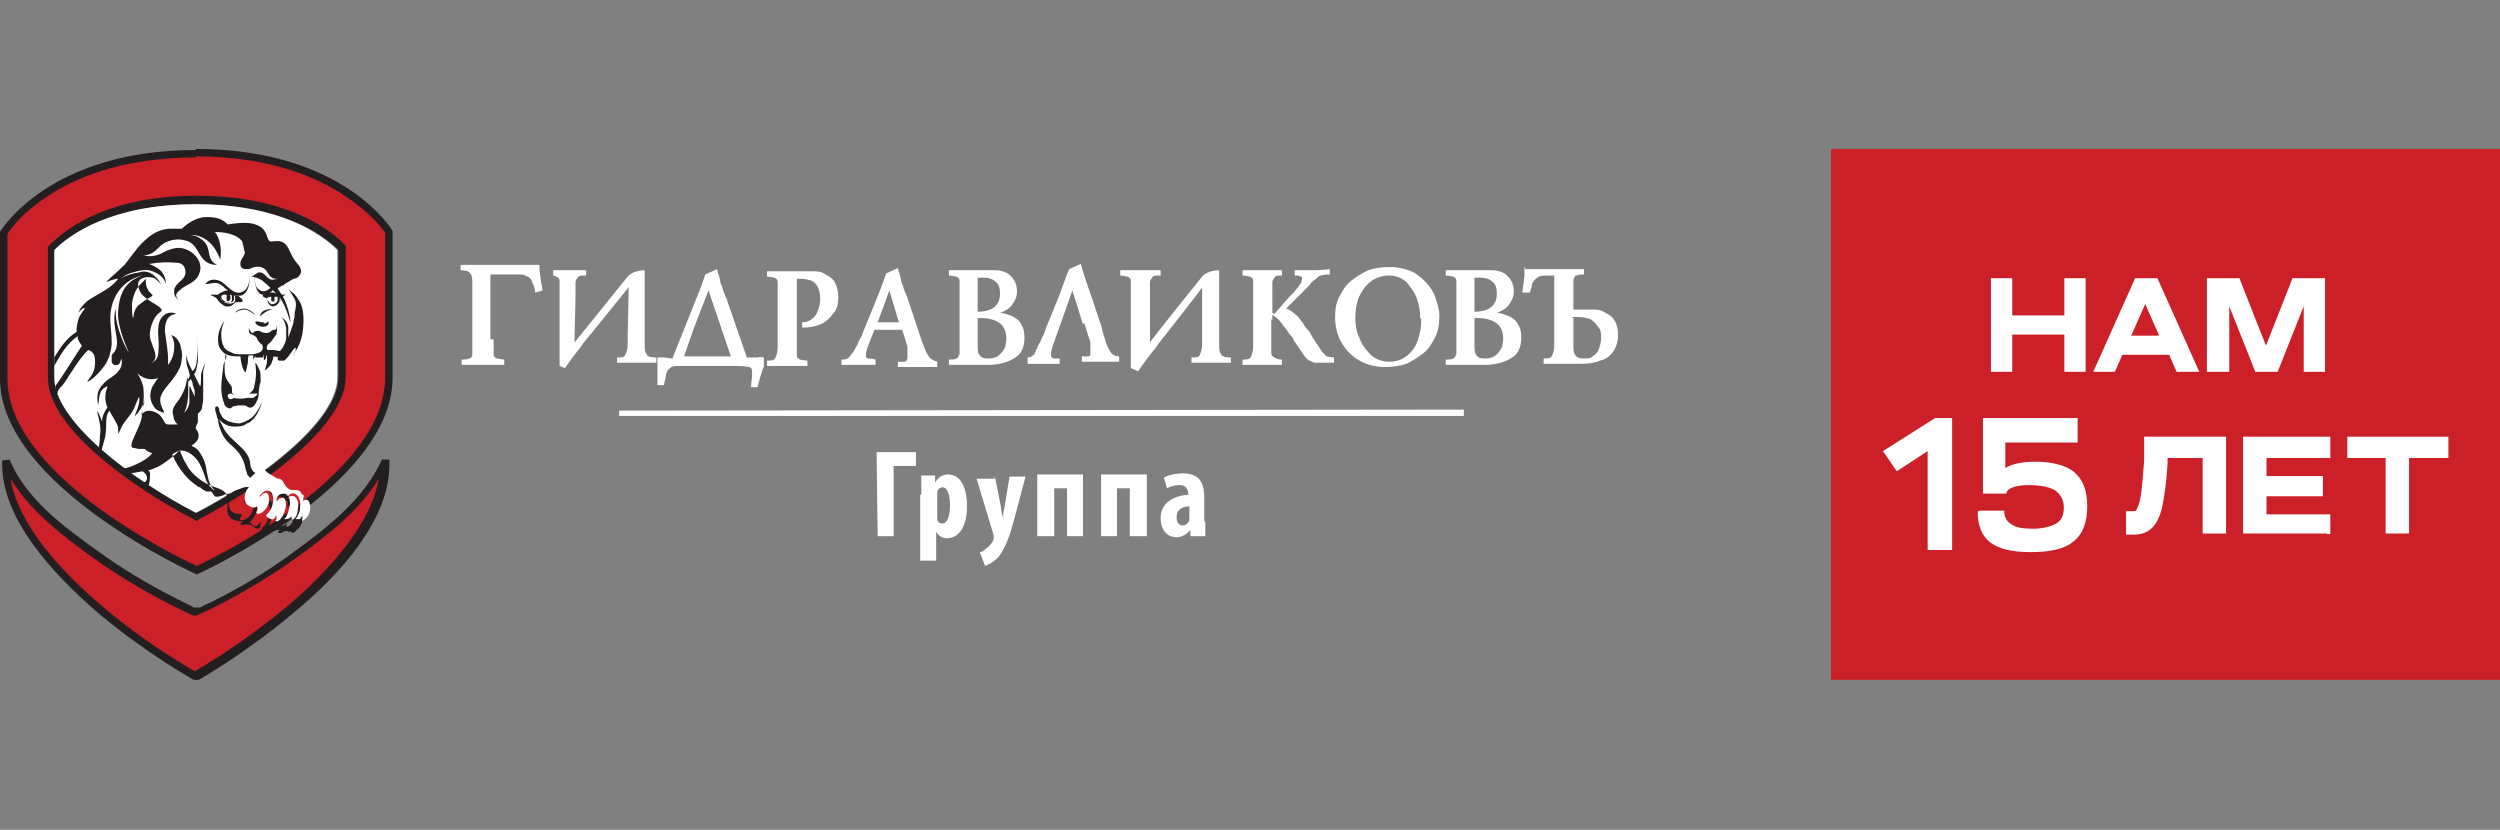 <?xml version="1.0" encoding="UTF-8"?>
<svg id="_Слой_1" data-name="Слой_1" xmlns="http://www.w3.org/2000/svg" version="1.1" viewBox="0 0 235 78">
  <rect x="0" y="0" width="235" height="78" fill="#808080" stroke="none"/>
  <!-- Generator: Adobe Illustrator 29.5.1, SVG Export Plug-In . SVG Version: 2.1.0 Build 141)  -->
  <defs>
    <style>
      .st0 {
        stroke-width: .3px;
      }

      .st0, .st1, .st2 {
        fill: #fff;
      }

      .st0, .st2 {
        stroke: #fff;
        stroke-miterlimit: 10;
      }

      .st3 {
        fill: #cc2028;
      }

      .st4 {
        fill: none;
      }

      .st2 {
        stroke-width: .3px;
      }

      .st5 {
        fill: #231f20;
      }
    </style>
  </defs>
  <rect class="st4" x=".5" y=".5" width="234" height="77"/>
  <g>
    <g>
      <polygon class="st1" points="86.1 42.5 86.1 43.8 84 43.8 84 50.4 82.5 50.4 82.4 42.5 86.1 42.5"/>
      <path class="st1" d="M88.1,48.3c0,.2,0,.4,0,.5.1.4.3.4.5.4.5,0,.7-.8.7-1.7,0-1.1-.3-1.7-.7-1.7-.2,0-.5.2-.5.5,0,.1,0,.3,0,.4v1.5ZM86.6,46.5c0-.7,0-1.3,0-1.8h1.3s0,.7,0,.7h0c.2-.5.7-.8,1.2-.8,1.3,0,1.8,1.4,1.8,3,0,2.1-.9,3-1.9,3-.5,0-.8-.3-1-.6h0v2.7s-1.5,0-1.5,0v-6.2Z"/>
      <path class="st1" d="M93.5,44.7l.6,3c0,.3.1.7.2,1h0c0-.3,0-.6.1-.9l.5-3h1.5s-1.2,4.5-1.2,4.5c-.3,1.1-.7,2.2-1.3,3-.5.6-1.1.8-1.3.9l-.5-1.3c.3,0,.5-.3.8-.5.2-.2.4-.4.5-.7,0-.1,0-.2,0-.2s0-.1,0-.2l-1.6-5.3h1.7Z"/>
      <polygon class="st1" points="101.8 44.6 101.8 50.4 100.3 50.4 100.3 45.9 99.1 45.9 99.1 50.4 97.5 50.4 97.5 44.6 101.8 44.6"/>
      <polygon class="st1" points="107.8 44.6 107.8 50.4 106.2 50.4 106.2 45.9 105 45.9 105 50.4 103.5 50.4 103.5 44.6 107.8 44.6"/>
      <path class="st1" d="M111.8,47.6c-.5,0-1.2.2-1.2,1,0,.6.3.8.6.8.2,0,.5-.2.6-.5,0,0,0-.2,0-.3v-1ZM113.3,49.1c0,.5,0,.9,0,1.3h-1.4s0-.6,0-.6h0c-.3.4-.8.7-1.3.7-.9,0-1.5-.7-1.5-1.8,0-1.5,1.3-2.1,2.6-2.2h0c0-.6-.3-.9-.8-.9-.5,0-.8.1-1.2.3l-.3-1c.3-.2,1-.4,1.8-.4,1.8,0,2,1.2,2,2.4v2.1Z"/>
      <path class="st1" d="M46.4,31.9v.6c0,.4,0,.6,0,.8,0,.2.1.3.3.4.2,0,.4.1.7.1v.5c-.7,0-1.4,0-2.1,0-.6,0-1.3,0-1.9,0v-.5c.3,0,.5,0,.7-.1.2,0,.3-.2.3-.4,0-.2,0-.4,0-.7v-5.8c0-.5,0-.9-.2-1.1-.1-.2-.4-.3-.9-.3v-.5c.6,0,1.3,0,2,0,1.9,0,4.2,0,5.1,0h.3c0,.5.1,1.3.3,2.4l-.7.2c0-.5-.2-.8-.3-1,0-.2-.2-.4-.4-.5-.2-.1-.4-.2-.6-.2-.3,0-1.5,0-2,0h-.9c0,0,0,6.1,0,6.1Z"/>
      <path class="st1" d="M54.6,32.6c-.4.5-.8,1-1,1.3-.2.3-.5.7-.5.7l-.5-.2s0-.8,0-1v-6.2c0-.3,0-.6,0-.8,0-.2-.1-.3-.3-.4,0,0-.2-.1-.3-.1v-.5c.6,0,.6,0,1.2,0,.6,0,1.3,0,1.9,0v.5h-.2c-.3,0-.5,0-.6.2-.1.1-.2.3-.2.4,0,.2,0,.4,0,.7v.6s-.1,4.4-.1,4.4l5-6.2c.5-.6,1.6-.6,1.6-.6v.2s0,.1,0,.1c0,0,0-.1,0,.3,0,.5,0,.8,0,1v5.3c0,.5,0,.8.2,1,0,.2.4.3.8.3h.1v.5c-.6,0-1.3,0-1.9,0-.6,0-1.2,0-1.8,0v-.5c.5,0,.7,0,.8-.3.1-.2.2-.5.2-1v-.6s.1-4.7.1-4.7l-4.3,5.3Z"/>
      <path class="st1" d="M108.7,32.6c-.4.5-.8,1-1,1.3-.2.3-.5.6-.7,1l-.7-.3c0-.5,0-.9,0-1.2v-6.2c0-.3,0-.6,0-.8,0-.2-.1-.3-.3-.4-.2,0-.4-.1-.7-.1v-.5c.6,0,1.3,0,1.9,0,.6,0,1.3,0,1.9,0v.5s-.2,0-.2,0c-.3,0-.5,0-.6.2-.1.1-.2.3-.2.4,0,.2,0,.4,0,.7v5c-.1,0,4.9-6.2,4.9-6.2.5-.6,1.6-.6,1.6-.6v.2s0,.1,0,.1c0,0,0-.1,0,.3,0,.5,0,.8,0,1v5.3c0,.5,0,.8.2,1,0,.2.4.3.8.3h.1v.5c-.6,0-1.3,0-1.9,0-.6,0-1.2,0-1.8,0v-.5c.5,0,.7,0,.8-.3.1-.2.2-.5.2-1v-5.3c.1,0-4.1,5.3-4.1,5.3Z"/>
      <path class="st1" d="M68.7,33.5l-2.1-6.2-1.4,3.6-.9,2.6h3.3s1.2,0,1.2,0ZM68.4,34.4h-3.3c-.2,0-.4,0-.7,0h-.7c-.3,0-.5,0-.7.2-.2.1-.3.3-.4.6,0,.2-.1.6-.2,1h-.6s0-1.7,0-1.7v-.9s.2,0,.2,0h.4c0,0,.8.1.8.1l2.2-5.5c.3-.7.6-1.5.9-2.4l1.1-.5c.1.5.3.9.3,1.1,0,.2.1.4.2.6,0,.2.2.6.4,1.1l1.9,5.5h1.1c0-.1.5,0,.5,0v.9c-.1,0-.6,1.9-.6,1.9h-.6c0-.5.1-.9.1-1.2,0-.3,0-.5-.1-.6,0-.1-.6-.2-1.4-.2h-.8Z"/>
      <path class="st1" d="M74.9,26.1v5.9s0,.6,0,.6c0,.3,0,.6,0,.8,0,.2.1.3.3.4.1,0,.4.1.7.1v.5c-.6,0-1.2,0-1.8,0-.7,0-1.3,0-2,0v-.5c.4,0,.7,0,.8-.3.1-.2.2-.5.2-1v-5.3c0-.3,0-.6,0-.8,0-.2-.1-.3-.3-.4-.1,0-.4-.1-.7-.1v-.5c.8,0,1.4,0,1.8,0,.3,0,.5,0,.8,0,.3,0,.5,0,.8,0,.3,0,.5,0,.8,0,.5,0,.9,0,1.3.3.4.2.7.4.9.8.2.4.3.8.3,1.3,0,.6-.1,1.2-.5,1.6-.3.4-.7.8-1.2,1-.5.2-1.1.3-1.7.3v-.5c.6,0,1-.3,1.3-.7.2-.4.4-.9.4-1.5,0-.7-.2-1.2-.5-1.5-.3-.3-.9-.4-1.6-.4-.1,0-.2,0-.2,0"/>
      <path class="st1" d="M84.5,30.3l-.9-3-1.1,3h2ZM84.8,31h-2.6s-.6,1.5-.6,1.5c-.1.3-.2.6-.2.8s0,.4.2.4c.2,0,.4,0,.7.1v.5c-.6,0-1.1,0-1.7,0-.5,0-1,0-1.5,0v-.5c.3,0,.5,0,.7-.2.1-.1.2-.3.4-.5.1-.2.3-.5.4-.7.1-.3.2-.5.4-.8.1-.3.2-.6.3-.8l1.1-2.7c.3-.7.6-1.5.9-2.4l1.1-.5c.1.5.3.9.3,1.1,0,.2.1.4.2.6,0,.2.2.6.4,1.1l1.1,3.3c.1.3.2.7.4,1.1.1.4.3.8.5,1.1.2.3.5.4.8.5v.5c-.6,0-1.2,0-1.8,0-.6,0-1.3,0-1.9,0v-.5c.3,0,.5,0,.6,0,.2,0,.3-.2.3-.4s0-.2,0-.3c0-.1,0-.2,0-.4,0-.1,0-.3,0-.3l-.4-1.3Z"/>
      <path class="st1" d="M91.9,29.9v2.5c0,.4,0,.8.2,1,.1.2.4.3.7.3.3,0,.5,0,.7-.1.2,0,.4-.2.6-.4.2-.2.3-.4.4-.6,0-.2.1-.5.1-.7,0-.7-.2-1.2-.6-1.5-.4-.3-1-.5-1.7-.5-.2,0-.3,0-.4,0M91.9,29.3c1.4,0,2.1-.6,2.1-1.7,0-.5-.1-.9-.4-1.1-.3-.3-.7-.4-1.2-.4h-.5s0,3.3,0,3.3ZM93.9,29.4c.5,0,.9.2,1.2.3.4.2.7.4.9.8.2.3.3.7.3,1.2,0,1-.3,1.6-1,2-.7.4-1.5.6-2.5.6-.2,0-.5,0-.9,0-.4,0-.7,0-.9,0-.6,0-1.2,0-1.8,0v-.5c.3,0,.6,0,.7-.1.1,0,.2-.2.3-.4,0-.2,0-.4,0-.8v-5.3c0-.3,0-.6,0-.8,0-.2-.1-.3-.3-.4-.1,0-.4-.1-.7-.1v-.5c.8,0,1.5,0,1.9,0,.2,0,.6,0,1.1,0,.5,0,.9,0,1.1,0,.4,0,.8,0,1.2.2.3.1.6.4.8.7.2.3.3.7.3,1.1,0,.5-.2.9-.5,1.3-.3.4-.8.6-1.3.8"/>
      <path class="st1" d="M101.8,30.5l-1-3.2-.7,2-1.1,3.1c-.1.3-.2.6-.2.8s0,.2,0,.3c0,0,.1.1.2.2,0,0,.2,0,.3,0,0,0,.2,0,.3,0v.5c-.5,0-1.1,0-1.6,0-.5,0-.9,0-1.4,0v-.6s0,0,0,0c0,0,0,0,0,0,0,0,0,0,0,0,.1,0,.3,0,.5-.2.1,0,.2-.3.3-.5.1-.2.2-.5.4-.8.1-.3.3-.6.4-.9.1-.3.2-.6.3-.8l1.1-2.7c.1-.3.2-.6.4-1.1.2-.5.3-.9.5-1.3l1.1-.5c.2.8.5,1.7.9,2.8l1.1,3.3c0,.3.2.7.3,1.1.1.4.3.8.5,1.1.2.3.5.4.8.4v.5c-.6,0-1.1,0-1.7,0-.6,0-1.2,0-1.8,0v-.5c.3,0,.5,0,.6,0,.2,0,.2-.2.2-.4s0-.2,0-.3c0-.1,0-.2,0-.3,0-.1,0-.2,0-.3l-.6-1.9Z"/>
      <path class="st1" d="M119.8,29.5l1.4-1.6.5-.5c0-.1.2-.2.3-.4.1-.1.2-.3.3-.4,0-.1.1-.3.1-.4,0-.2-.2-.3-.5-.3h-.2s0-.5,0-.5c.5,0,1.1,0,1.6,0,.4,0,1,0,1.7-.1v.5c-.3,0-.5,0-.8.1-.2,0-.4.2-.6.4-.2.1-.4.3-.5.5-.2.2-.4.4-.6.6l-1.6,1.6c.3.1.6.3.8.5.3.2.5.5.8.9.1.2.3.5.6.8.2.4.4.7.6,1,.2.3.4.6.6.9.2.2.3.3.4.4.1,0,.4.1.7.1v.5c-.3,0-.6,0-1,0-.3,0-.6,0-.7,0-.2,0-.4-.1-.6-.2-.2-.1-.4-.3-.6-.6,0,0-.2-.3-.4-.6-.2-.3-.4-.6-.5-.7,0-.2-.2-.4-.4-.6-.2-.3-.3-.5-.5-.7-.3-.4-.5-.7-.7-.8-.1-.1-.2-.2-.4-.3v-.2ZM119.5,30v2.5c0,.3,0,.6,0,.7,0,.2.1.3.3.4.1.1.4.2.7.2v.5c-.6,0-1.2,0-1.8,0-.6,0-1.3,0-1.9,0v-.5c.4,0,.7,0,.8-.3.1-.2.2-.5.2-1v-5.3c0-.3,0-.6,0-.8,0-.2-.1-.3-.3-.4-.1,0-.4-.1-.7-.1v-.5c.6,0,1.2,0,1.8,0,.6,0,1.3,0,1.9,0v.5s-.1,0-.1,0c-.3,0-.5,0-.6.2-.1.1-.2.3-.2.4,0,.2,0,.4,0,.7v2.9Z"/>
      <path class="st1" d="M133.5,29.9c0-.6-.1-1.2-.3-1.8-.2-.6-.6-1.1-1-1.6-.5-.4-1-.6-1.6-.6-.7,0-1.3.2-1.8.6-.5.4-.8.9-1.1,1.5-.2.6-.3,1.2-.3,1.9,0,.6.1,1.3.4,1.9.2.6.6,1.1,1.1,1.6.5.4,1,.6,1.7.6.7,0,1.2-.2,1.7-.6.5-.4.8-.9,1-1.5.2-.6.3-1.2.3-1.9M135.3,29.7c0,.8-.1,1.4-.4,2-.3.6-.6,1.1-1.1,1.5-.5.4-1,.7-1.6,1-.6.2-1.3.3-2,.3-.9,0-1.7-.2-2.4-.6-.7-.4-1.3-1-1.7-1.7-.4-.7-.6-1.5-.6-2.4,0-.7.1-1.4.4-1.9.3-.6.6-1.1,1.1-1.5.5-.4,1-.7,1.6-1,.6-.2,1.3-.3,2-.3.6,0,1.2.1,1.8.3.6.2,1.1.6,1.5,1,.4.4.8.9,1,1.5.2.6.4,1.1.4,1.8"/>
      <path class="st1" d="M138.6,29.9v2.5c0,.4,0,.8.2,1,.1.2.4.3.7.3.3,0,.5,0,.7-.1.2,0,.4-.2.6-.4.2-.2.3-.4.4-.6,0-.2.1-.5.1-.7,0-.7-.2-1.2-.6-1.5-.4-.3-1-.5-1.7-.5-.2,0-.3,0-.4,0M138.6,29.3c1.4,0,2.1-.6,2.1-1.7,0-.5-.1-.9-.4-1.1-.3-.3-.7-.4-1.2-.4h-.5v3.3ZM140.6,29.4c.5,0,.9.2,1.2.3.4.2.7.4.9.8.2.3.3.7.3,1.2,0,1-.3,1.6-1,2-.7.4-1.5.6-2.5.6-.2,0-.5,0-.9,0-.4,0-.7,0-.9,0-.6,0-1.2,0-1.8,0v-.5c.3,0,.5,0,.7-.1.1,0,.2-.2.3-.4,0-.2,0-.4,0-.8v-5.3c0-.3,0-.6,0-.8,0-.2-.1-.3-.3-.4-.1,0-.4-.1-.7-.1v-.5c.8,0,1.5,0,1.9,0,.2,0,.6,0,1.1,0,.5,0,.9,0,1.1,0,.4,0,.8,0,1.2.2.3.1.6.4.8.7.2.3.3.7.3,1.1,0,.5-.2.9-.5,1.3-.3.4-.8.6-1.3.8"/>
      <path class="st1" d="M147.9,29.9v2.5c0,.4,0,.8.2,1,.1.2.4.3.7.3.4,0,.7,0,.9-.2.3-.2.5-.4.6-.7.1-.3.2-.6.2-1,0-.5,0-.8-.3-1.1-.2-.3-.4-.5-.7-.7-.3-.1-.7-.2-1.1-.2h-.2c-.2,0-.3,0-.4,0M143.4,25.3c.4,0,.8,0,1.2,0,.4,0,.9,0,1.4,0,.6,0,.9,0,1,0,.8,0,1.4,0,1.9,0v.5c-.3,0-.5,0-.7.1-.2,0-.2.2-.3.4,0,.2,0,.4,0,.8v2s1.7,0,1.7,0c.5,0,.9,0,1.3.3.4.2.7.4.9.8.2.3.3.8.3,1.2h0c0,.8-.2,1.3-.5,1.7-.3.4-.7.7-1.2.8-.5.2-1.1.3-1.7.3-.2,0-.5,0-.9,0-.4,0-.7,0-.9,0-.5,0-1.1,0-1.8,0v-.5c.4,0,.7,0,.8-.3.1-.2.2-.5.2-.9v-4.9s0-1.7,0-1.7h-.4c-.6,0-1,0-1.2.2-.2.1-.4.4-.5.6,0,.3-.1.5-.2.8h-.7c0,0,.2-1.6.2-1.6v-.9Z"/>
      <polygon class="st1" points="58.2 39.7 58.2 38.6 137.6 38.5 137.6 39.1 58.2 39.1 58.2 39.7"/>
      <path class="st3" d="M18.4,18.9c-7.9,0-11.9,2.8-13.5,4.5h-.1v12.2c0,4.7,8.5,10.4,13.5,13h.2c0,0,.2,0,.2,0,5-2.6,13.5-8.3,13.5-13v-12s0-.1,0-.1h-.1c-1.7-1.8-5.6-4.5-13.5-4.5M18.5,53.6c-1.7-.8-18.1-8.7-18.1-18v-13.7c.5-.8,5.2-7.5,18.1-7.5,12.8,0,17.6,6.6,18.1,7.4v13.7c0,9.4-16.3,17.3-18.1,18.1"/>
      <path class="st5" d="M18.5,49l-.3-.2c-5.1-2.6-13.7-8.4-13.7-13.3v-12s0-.3,0-.3l.2-.2c1.7-1.7,5.7-4.6,13.8-4.6,8,0,12.1,2.8,13.8,4.5l.2.2v.3s0,12,0,12c0,4.9-8.6,10.7-13.6,13.3l-.3.2ZM18.4,14.8c-7,0-11.5,2-14,3.7-2.3,1.5-3.4,3-3.7,3.5v13.6c0,8.9,15.4,16.5,17.8,17.6,2.3-1.1,17.7-8.7,17.7-17.7v-13.6c-.3-.5-1.5-2-3.8-3.5-2.5-1.7-7-3.7-14-3.7M18.5,48.2c6-3.1,13.3-8.6,13.3-12.7v-12c-1.5-1.5-5.4-4.3-13.3-4.3-7.9,0-11.8,2.8-13.3,4.3v12c0,4.1,7.3,9.6,13.3,12.7M18.4,14c14,0,18.5,7.7,18.5,7.7v13.8c0,10.2-18.4,18.5-18.4,18.5C18.5,54,0,45.7,0,35.6v-13.8s4.5-7.7,18.4-7.7"/>
      <path class="st3" d="M27.7,52c-4.5,3.3-9,5.3-9,5.3l-.4.2-.4-.2s-4.5-2-9.1-5.3c-3.4-2.4-6.8-5.1-8.4-8.8v.3c0,9.8,17.8,19.9,17.8,19.9,0,0,17.8-10.1,17.8-20v-.3c-1.6,3.7-5,6.4-8.4,8.8"/>
      <path class="st5" d="M6.4,54c3.1,3.2,6.8,5.9,9.3,7.5,1.3.8,2.2,1.4,2.6,1.6.4-.2,1.3-.8,2.6-1.6,1.7-1.1,3.9-2.7,6.1-4.5,4-3.4,7.9-7.8,8.6-12-1.8,3-4.8,5.3-7.7,7.4l-.2-.3.2.3c-4.6,3.3-9,5.3-9.1,5.3l-.5.2-.5-.2s-4.5-2-9.1-5.3c-2.9-2.1-5.9-4.4-7.7-7.4.5,3.1,2.7,6.2,5.4,9M18.2,63.9s-4.5-2.5-9-6.3C4.7,53.7.2,48.7.2,43.6v-.3s.7-.1.7-.1c1.5,3.6,4.9,6.2,8.3,8.6,4.5,3.3,9,5.2,9,5.3h.2c0,0,.2,0,.2,0h0s0,0,0,0c0,0,0,0,.2,0,.1,0,.3-.2.6-.3.5-.2,1.2-.6,2-1,1.7-.9,3.9-2.2,6.2-3.9,3.3-2.4,6.7-5.1,8.3-8.7h.7v.5c0,5.1-4.5,10.2-9,13.9-4.5,3.8-8.9,6.3-8.9,6.3h-.2c0,.1-.2,0-.2,0Z"/>
      <path class="st1" d="M18.4,19.2c-7.9,0-11.8,2.8-13.3,4.3v12c0,4.1,7.3,9.6,13.3,12.7,6-3.1,13.3-8.6,13.3-12.7v-12c-1.5-1.5-5.4-4.3-13.3-4.3"/>
      <path class="st5" d="M21.8,27.9c0,0,0,.2,0,.3,0,.2-.3.3-.6.2-.2,0-.3-.1-.4-.2,0,0-.1-.2,0-.3,0-.1.1-.2.2-.2,0,0,.2,0,.3,0,0,0,0,.1,0,.2,0,0,0,.2,0,.3,0,.1.2.2.3,0,.1-.1.1-.3,0-.5.1,0,.2,0,.2.2M20.7,27.8s0,0,0,0c0,0,0,0,0,0M20.5,27.7c-.2,0-.5,0-.7,0-.2,0,.5.2.6.4.1.2.5.6.8.7.7.1.7-.3,1-.4,0,0,.2,0,.3,0,.2,0,.3,0,.3-.1,0-.2-.2-.3-.3-.4,0,0,0,0-.1-.1-.1,0-.2,0-.3,0,0,0,0,0,0,0,0,.1,0,.4,0,.5-.1.2-.4.3-.8.2-.4-.1-.6-.4-.5-.7,0,0,0,0,0,0,0,.3.2.5.5.6.2,0,.3,0,.5,0,.1,0,.2-.2.2-.3,0-.1,0-.2,0-.4,0,0,0,0,0,0,0,0-.2-.1-.3-.2,0,0-.1-.1-.2-.2,0,0,0,0-.1,0-.3,0-.6.2-.8.3"/>
      <path class="st5" d="M26.2,28.3c-.2.2-.4.3-.5.3,0,0,0,0,0,0,.3,0,.5-.3.6-.4,0-.2,0-.3,0-.3,0,0,.1,0,.2,0,0,.1,0,.3-.2.4M25.4,28.5c0,0-.1,0-.1-.1,0,0-.2-.2-.2-.3,0-.2.3-.2.4-.2,0,0,0,.1,0,.2,0,0,0,.1,0,.2,0,0,.2.1.3,0,0-.1,0-.3,0-.4,0,0,0,0,0,0,0,0,.2,0,.3,0,0,0,0,0,0,0,0,0,0,.2,0,.3,0,.3-.4.4-.6.4M24.7,27.7s0,0,0,.1c0,.1.2.2.3.2,0,0,0,0,.1.1.1.2,0,.3.2.5.2.3.7.3,1-.3.2-.3.4-.6.6-.6-.1,0-.3,0-.5,0-.2,0-.5-.2-.8-.2-.1,0-.2,0-.4,0-.2.1-.5.2-.7.2"/>
      <path class="st5" d="M21.6,27.6c0,0,.2.1.3.2,0,0,0,0,.1,0,.1,0,.2,0,.3,0,.1,0,.2,0,.3,0,.9-.2.9-1.6.9-2.3,0-.3,0-.4,0,0,0,.4,0,1.4-.5,1.8-.8.6-1.4-.2-1.9-.6-.5-.5-1.4-.6-1.8,0,0,0,0,.1,0,0,.6,0,1-.3,1.5.1.2.1.3.3.5.4,0,0,.1.1.2.2"/>
      <path class="st5" d="M26.3,26.7c.2,0,.3.2.4.1,0,0,0-.3-.4-.3-.3,0-.5.2-.6.3-.4.4-.9.9-1.5.3-.3-.3-.3-1.3-.3-1.6,0-.3,0-.2,0,.1,0,.4,0,2,.8,2.1h0c.3,0,.5,0,.7-.2,0,0,0,0,0,0,.3-.2.5-.7.8-.8"/>
      <path class="st5" d="M23.1,29c-.4,0-.8.1-1,.4,0,0,0,0,0,0,.3-.2.6-.3.9-.3.4,0,.9.5,1,.5,0,0-.4-.5-1-.6"/>
      <path class="st5" d="M25.6,29.1c-.2-.1-.5,0-.8.1-.3.2-.4.5-.3.5,0,0,.2-.2.5-.4.2-.1.4-.2.6-.2,0,0,0,0,0,0"/>
      <path class="st5" d="M24.8,30.3c-.4,0-.8-.2-.8,0,0,.2.5.5.9.4.4-.1.4-.4.3-.5,0-.1,0,.2-.4.2"/>
      <path class="st5" d="M27.7,33.1c.3-.3.6-1.1.7-1.6.2-1.1.2-2.4-.2-3.1-.2-.3-.4-.7-.7-.9-.1-.1-.3-.2-.4-.3,0,0,0,0,0,0,.2.2.4.6.6.9.2.4.1.9,0,1.3,0,.2,0,.5-.1.7,0,.4-.2.7-.3,1.1,0,0-.2.5-.2.6,0,0,0-.3,0-.4,0-.2,0-.4,0-.6,0-.4-.3-.8-.7-1,0,0,0,0,0,0,.3.2.4.6.5,1,0,.3,0,.7,0,1,0,.3-.3.9-.5,1.1-.1.2-.4,0-.7,0-.2,0-.4,0-.5,0-.1,0-.2-.2-.1-.3,0-.1,0-.2.3-.4.2-.2.5-.7.6-.8,0-.2.1-.6,0-.8,0,0,0,.2,0,.2,0,0,0,.2-.2.2,0,0-.2,0-.3.1,0,0-.1.2-.5.2-.2,0-.5-.1-.6-.2-.3,0-.5,0-.6.2,0,0-.2,0-.2-.1-.2-.2-.2-.5-.2-.4,0,0,0,.1,0,.3,0,.2.1.3.2.3.2.1.5.2.6.5,0,.1.2.3.3.4.2.1.2.2.2.4,0,.1,0,.5-1,.6,0,0-.4,0-.6,0-.2,0-.3,0-.5,0-.3,0-.6,0-.9-.2-.3-.1-.6-.3-.7-.6-.2-.4-.2-.8-.2-1.2,0-.4.2-.9.3-1.2,0,0,0,0,0,0-.3.5-.6,1.1-.6,1.7,0,.4,0,.8.3,1.1.4.6,1.1.6,1.8.6,0,.3.2,1.4.5,1.5,0,0,.1-.5.2-.9,0-.3,0-.6.1-.7,0,0,.2,0,.4,0,0,0,0,.1,0,.2,0,.1,0,.2,0,.2,0,0,.2-.3.2-.4,0,0,0,.2,0,.2,0,0,.5,0,.7,0,.1,0,0-.3.1-.2,0,0,0,.3,0,.4,0,.1.1,0,.2-.1,0-.1,0-.3.1-.3,0,0,0,.2,0,.5,0,.4-.2.8-.2.9.1,0,.4-.3.6-.6.1-.3.2-.5.2-.7.1,0,.3.1.4,0,0,0,0,.1,0,.2,0,.1,0,.2.2.2.1,0,.2,0,.4,0,.5-.3,1.1-1.6,1.1-1.1,0,.2-.2.7-.1.6"/>
      <path class="st5" d="M26.7,33.6s0,0,0,0h0s0,0,0,0"/>
      <path class="st5" d="M18,34.9c0,.2-.1.3-.2.5,0,.2-.2.3-.2.5,0,0,0,0,0,0,.3-.1.5-.5.7-.8.2-.3.2-.7.3-1.1,0-.4,0-.8,0-1.2,0-.4,0-.8,0-1.2,0,0,0,0,0,0,0,.7,0,1.4-.1,2.2,0,.4-.1.7-.3,1"/>
      <path class="st5" d="M21.3,33.5c0,0-.2.5-.3.8,0,.3-.2,1.2-.2,2.2,0,.8.3,1.6.4,1.7.4.3.5.2.7,0,.1,0,.4-.1.7-.1.3,0,.5,0,.6.1.4.3.7,0,.9-.4.1-.2.2-.4.2-.6,0-.4.1-1.1.2-1.3,0-.6,0-.9-.1-1.1-.2-.5-.4-.8-.4-.6,0,.1.2.9-.1,2.1,0,.3-.3.6-.5.7-.2,0-.2,0,0,0,.1,0,.3,0,.4,0,.3,0,.4,0,.4,0,0,.1-.2.3-.4.4-.1,0-.4,0-.6,0-.2.1-1,.1-1.2,0,0,0-.3.2-.4.1-.1,0-.2-.2-.2-.3,0-.1.1-.2.3-.2.2,0,.2.2.3.1-.2,0-.2-.3-.2-.6,0-.3-.4-.5-.6-1.1-.2-.7,0-2,0-2.1"/>
      <path class="st5" d="M23.3,23c0-.4-.3-.9-.7-1.1l.4,1.8c0,.2.4-.4.4-.7"/>
      <path class="st5" d="M13.7,26.2c0,.4,0,.7.2,1,0,.1.1.2.3.4.2.2.2.1,0,.3-.4.2-.8.5-1.2.8-.5.5-.4,1.1-.5,1.2-.1-.3-.1-1-.1-1.3.2-1.6.9-1.9,1.3-2.4M27.6,26.2c.4,0,.7-.4.7-.7,0-.5-.5-.8-.7-1.2-.4-.6-.5-1.4-1.2-1.6-.3-.1-.6,0-.9,0-.3,0-.3-.3-.4-.5-.2-.6-.5-.9-1.1-1.1-.5-.2-1.4-.2-2.6,0,0,0-.1-.1-.2-.2-.4-.3-.8-.5-1.8-.5-.9,0-1.8.6-2.3,1.1-.3,0-.6,0-1,0-1.2,0-2,.6-2.8,1.4-.5.5-1.1,1.4-1.6,2-.6.6-1.9,1.7-1.7,1.6.8-.3,1.1-.3,1.1-.3-.3.5-1.2,1.1-1.6,1.3-.3.2-.9.5-1.3.8-.2.2-.5.4-.8,1-.1.2.1-.1.4-.3.4-.2,0,.2-.3.7-.2.4-.3,1-.3,1.3,0,0,0,.1,0,.2-1,.6-1.6,1.6-2.1,2.4v.8c.6-1.1,1.2-2.1,2.2-2.8,0,.4.2.6.4.9-.8,1.2-1.9,3-2.5,3.8,0,.2,0,.5.2.7,0-.2.1-.4.3-.6.5-.4,1.5-2.5,2.6-3.5.2.1.8.2.6,1.6-.1.9-1.1,1.6-.5,1.3.7-.4,1.6-1.6,1.7-1.9.3-.6.4-1.4.4-1.6,0-1.6-.3-2.2,0-3.5.2-.9,1-2.5,2.9-2.9-1.9.6-2.2,2.1-2.3,3.4-.1,1.5,1,3.8,1,3.8-.1,0-1.4-2.5-1.2-4.1-.4,1,.1,2.6.1,3.1,0,.3,0,.6-.2.9,0,.1-.2.2-.3.4,0,.2,0,.4,0,.6,0,.2.3.4.5.3.2,0,.3-.2.4-.6,0,0,.2.6-.2,1.1-.4.6-1,.7-1.5,1.3-.9.9-.4,1.8-.5,2.1.2-.9,0-1.5.9-1.9.1,0-.5.8,0,2-.3.4-.5.9-.5,1.2,0,.3,0,0-.4-.8,0-.1-.1,0,0,.3.2.7.3,1.4.2,1.9,0,.6-.1,1.1-.2,1.5,0,0,.2.2.3.2.1-.6.3-1.1.4-1.6.2-1.2-.1-1.8.4-2.4.1.3.8,1.3.8,1.6,0,.8,0,.6.3,0,.4-.8.8-1,1.2-1.8.5-1.2.5-1.3.5-.8,0,.6-.5,1.5-.4,1.5.4-.4.7-.9,1-1.6-.5,1.2-.2,1.3-.5,2.2-.3.9-1.2,2.3-.7,2.4.2,0,.4.1.6.1,0,0,.5,0,.5,0,.2.2.4.3.7.4,0,0-.3.5-1.4,1-.6.3-1,.4-1.5.5.2.1.3.3.5.4.5,0,1-.1,1.5-.2.3.2.5.5.4.8-.2.4-.3.1-.5.3.2.1.4.3.6.4.2-.4.2-.8.2-1.2,0-.2,0-.3-.2-.4.3,0,.6-.2.9-.3.5-.2,1.9-1.3,2.1-1.6.2.6.5,1.2.6,1.3.2.5.9,1.3,1.8,1.8.9.5,1.7.5,2,1.1.3.7-.2,1.5.3,2.1.2.3.8.4,1,.4.3,0,.3-.1.2,0,0,.1-.3.2-.2.3.1.1.4,0,.6,0,.6,0,.6.3,1,.4.3,0,.6-.3.5-.1,0,.1-.3.3-.2.3.3.1.8-.2.8-.1.4.2.7,0,.9,0,.2,0-.2.2,0,.3.2.1.5-.2.7-.2.5.2.5,0,.5,0,0,.1,0,.2,0,.2.1,0,.3,0,.4-.2,0,0,0,0,0,0,.3-.2.5-.5.6-.8,0-.3.1-.6,0-.9,0-.4-.3-.6-.5-.5-.1,0,0-.2-.2-.4,0,0-.1-.2-.2-.2-.6-.4-.3-1-1-1-.7,0-1.1-1-1.5-1.2-.5-.3-.9-.3-1.2-.6-.5-.6,0-.9-.8-1.9-.5-.6-1.5-1.3-1.9-2-.2-.4-.4-.7-.5-1,.3.4.8.7,1.4.7.4,0,.9,0,1.2-.3.2,0,.4-.2.7-.5.5-.6.7-1.4.7-1.5,0,0-.2.6-.6,1.1-.2.3-.5.5-.7.6-.2.1-.6.3-.8.3-.5,0-1.3-.2-1.6-.6-.1-.2-.3-.4-.3-.8,0,0-.1-.2-.2-.2-.4,0,0,.8,0,1,0,0,0,.1.1.2,0,.5.2,1,.5,1.6.4.7,1.2,1.1,1.6,1.8.5.8.4,1.2.6,1.6,0,.2.1.3.3.5.2.2.4.3.6.4.2,0,.4.2.6.3,0,0,0,0,0,0,0,0,0,0,0,0,0,0,0,0,0,0,0,0,0,0,0,0,0,0,0,0,.1,0,.5.3.3.6.9,1,.4.3.9-.2,1.2.5,0,0,0,0,0,0,0,0,0,0,0,0,0,0,0,0,0,0,0,0,0,0,0,0,0,0,0,0,0,0,0,0,0,0,0,0,0,0,0,0,0,0,0,0,0,0,0,0,0,0,0,0,0,0,0,0,0,0,0,0,0,0,0,0,0,0,0,0,0,0,0,0,0,0,0,0,0,0,0,0,0,0,0,0,0,0,0,0,0,0,0,0,0,0,0,0,0,0,0,0,0,0,0,0,0,0,0,0,0,0,0,0,0,0,0,0,0,0,0,0,0,0,0,0,0,0,0,0,0,0,0,0,0,0,0,0,.1,0,.1,0,0,.3,0,.6,0,0,0,.1,0,.1,0,0,0,0,0-.1.2-.2.5-.2.6.2,0,.2,0,.7-.1,1.1,0,.2-.3.5-.5.5,0,0-.1,0-.1,0,0-.1.1-.4,0-.4,0,0,0,.2-.2.3,0,0-.2.1-.4,0,.1-.3.3-.7.4-1,0-.7,0-1.2-.5-1.4-.2,0-.5,0-.6.2,0,0,0,.1,0,.1,0,0,0,0,.1,0,.4-.2.9.2.8,1.1,0,.3-.2.8-.4,1-.2.2-.2,0-.2-.3,0,0,0-.2,0-.2s0,.1,0,.2c-.2.4-.5.4-.7.3.1-.1.4-.6.5-1.1.1-.6-.1-1.3-.5-1.3-.3,0-.5,0-.7.5,0,0,0,.1,0,.2,0,0,0,0,.1-.1.2-.1.3-.2.5-.2.3,0,.4.5.2,1.1-.1.4-.4,1.1-.8,1.1-.2,0,0-.2,0-.3,0,0,0-.2,0-.2,0,0-.1,0-.1.1,0,0-.1.1-.2.2-.3.2-.6-.2-.7-.3,0,0,.5-.5.6-1,.2-.8,0-1.2-.2-1.3-.2-.1-.5-.2-.9.3,0,0-.2.2-.1.2,0,0,.1-.1.2-.2.5-.3.8,0,.7.6,0,.7-.7,1.2-1,1.2-.2,0-.3,0-.2-.2,0,0,0-.1.1-.2,0,0,0-.1,0-.2,0,0-.1,0-.2,0,0,0-.1,0-.2,0-.2,0-.4-.1-.6-.3-.3-.4-.3-1.1.2-1.6,0,0,0,0,0,0h0s0,0,0,0c0,0,0,0,0,0,0,0,0,0,0,0,0,0,0,0,0,0,0,0,0,0,0,0,0,0,0,0,0,0,0,0,0,0,0,0,0,0,0,0,0,0,0,0,0,0,0,0,0,0,0,0,0,0,0,0,0,0,0,0,0,0,0,0,0,0,0,0,0,0,0,0,0,0,0,0,0,0,0,0,0,0,0,0,0,0,0,0,0,0,0,0,0,0,0,0,0,0,0,0,0,0,0,0,0,0,0,0,0,0,0,0,0,0,0,0,0,0,0,0,0,0,0,0,0,0,0,0,0,0,0,0,0,0,0,0,0,0,0,0,0,0,0,0,0,0,0,0,0,0,0,0,0,0,0,0,0,0,0,0,0,0,0,0,0,0,0,0,0,0,0,0,0,0-.4,0-.7,0-1,.2-.2,0-.3.1-.5.1-.4,0-.3-.4-.6-.5,0,0,0,0,0,0,0,0,0,0,0,0,0,0,0,0,0,0,0,0,0,0,0,0,0,0,0,0,0,0,0,0,0,0,0,0,0,0,0,0,0,0,0,0,0,0,0,0,0,0,0,0,0,0,0,0,0,0,0,0,0,0,0,0,0,0,0,0,0,0,0,0,0,0,0,0,0,0,0,0,0,0,0,0,0,0,0,0,0,0,0,0,0,0,0,0,0,0,0,0-.1,0,0,0,0,0,0,0,0,0,0,0-.1,0,0,0,0,0,0,0,0,0-.1,0-.2,0,0,0,0,0,0,0-.2-.1-.4-.2-.6-.4,0,0,0,0,0,0,0,0,0,0-.1,0,0,0,0,0,0,0-.3-.2-.7-.5-1-.8-.7-.7-1.3-1.7-1.5-2.3,0,0,.3-.2.6-.3,0,0,0,0,0,0,.6-.2,1.3.3,1.7.8.4.5.6,1.1.8,1.7.1.4.3.7.6,1,0,0,.2.2.3.2,0,0,0,0,0,0,0,0-.1-.1-.2-.2-.4-.5-.5-1.2-.6-1.8-.1-.7-.4-1.3-.8-1.8-.2-.2-.4-.3-.6-.4.3-.2.5-.4.6-.6.1-.2.1-.5,0-.7,0,0-.1-.2-.2-.3,0-.2.1-.4.2-.6,0-.1,0-.3,0-.4,0-.1,0-.3,0-.4,0,0,.1-.1.2-.2.1-.1.2-.3.2-.4,0-.2.1-.5.1-.8,0-.2,0-1.2,0-1.5,0-.3,0-.8,0-1.1.1-.5.2-.7.2-.8,0,0,0,0,0,0-.2.4-.4,1-.4,1.1,0,.5,0,1.1-.1,1.1-.2-.4-.6-1.2-.8-1.6-.2-.4-.4-.8-.5-1.3,0,0,0,0,0,0,0,.4,0,.9.2,1.3.1.4.2.9.4,1.3,0,.2.1.4.2.7,0,.1,0,.2,0,.3,0,0,0,0,0,0,0,0,0,0,0,0,0,0,0,0,0,0,0,0,0,.1,0,.2,0,0,0,0,0,.1-.1-.3-.3-.6-.4-.9,0-.1-.1-.1-.1,0,0,.3,0,1,0,1.5-.1.6-.5.9-.5.9.3-.5.4-1.4.4-1.9,0-.4,0-1.6-.1-1.4-.2,1.6-1,2.3-1.1,2.5-.1.2-.4.5-.2,1.1,0,.4.3.7.4.8,0,0,0,0,0,0,0,0-.4,0-.4,0-.2,0-.3,0-.5,0-.4,0-.3-.4-.8-.9-.6-.5-1.5-.6-1.8.2,0,.1.4-1,.3-2.5,0-.5-.3-1.2-.6-1.6,0,0,0,0,0,0,.7.6,1.4.6,1.7.5.2,0,.3-.1.5-.3-.3.2-.6.8-.8,1.1-.3.7-.2,1.4.3,2,.2.2.5.3.8.4.2,0-.5-.7-.3-1.5.2-.6.7-1.1,1.1-1.6.3-.4.7-1,.8-1.4.1-.6.2-1,0-1.6,0-.4-.4-1.1-.9-1.2,0,0,0,0,0,0,.5.8.3,2.1-.3,2.8,0-.2,0-.3,0-.5,0-.9-.2-1.8-.3-2.7,0-.8.2-1.5,1.1-1.6,0,0,0,0,0,0-.7-.3-1.3,0-1.6.7-.3.9,0,1.8-.1,2.7,0,.7-.2,1.1-.9,1.3.7-.2.7-.7.5-1.3-.2-.6-.5-1.1-.4-1.7.1-.7.4-1.5,1-1.9.5-.3-1-.9-1.4-1.3-.4-.3-.6-.6-.7-1.1-.2-.9,1.1-1,1.6-.7.2.2.5.4.6.7,0,0,0,0,0,0-.1-.3-.3-.6-.5-.8-.5-.5-1-.7-1.6-.5-.7.1-1.3.3-1.8.6.3-.2.6-.4.9-.5.3-.1,1.2-.4,1.8-.3.8.2,1.4.6,1.6,1.3,0,0,0-.6-.3-1-.2-.4-.8-.7-1.3-.9.3,0,.6-.1.8-.1,1.1-.1,1.6,0,1.8,0,.4,0,.7.2.8.6.1.4,0,.7-.3,1-.3.3-.5.4-.7.8,0,.2-.2.7.4,1.1,0,0,0,0,0,0-.2-.2-.3-.4-.2-.6.1-.2.3-.3.5-.5.6-.4,1.3-.6,1.6-1.3.6-1.3-.8-2.5-1.9-2.5-.5,0-1,.2-1.4.4-.5.3-1.2.5-1.9.3.6,0,1-.3,1.4-.7.4-.5,1.4-1,2.5-.7,1.5.3,1.1,2.3,3,2.3-1.2-.6-.3-1.7-1.6-2.5-.4-.3-.9-.3-1.2-.3.2,0,.6,0,.7,0,1.9.3,2.4,2.4,2.4,2.3.2-1.1-.1-2.1-.5-2.6.8,0,1.9.2,2.4.7,1.1,1.1,0,1.7,0,2.2,0,0,0,0,0,0,0,.3,0,.5.4.6.1,0,.3,0,.4,0,.4-.2,1-.4,1.5,0,.3.2.4,1,1.2.9-.1,0-.5.2-.8,0-.3-.2-.5-.6-.9-.6-.3,0-.4.3-.8.4,0,0,0,0,0,0,.1,0,.8.1,1.2.5.5.4,1.2,1.1,1.6,1.6.6,1,.8,2,.9,2.2,0-.8-.5-2.1-.7-2.4-.1-.2-.4-.6-.5-.8"/>
      <path class="st1" d="M21.3,45.6s0,0,0,0c0,0,0,0,0,0,0,0,0,0,0,0,0,0,0,0,0,0,.3.2.3.5.6.5.1,0,.3,0,.5-.1.3-.1.7-.3,1-.2,0,0,0,0,0,0,0,0,0,0,0,0,0,0,0,0,0,0,0,0,0,0,0,0,0,0,0,0,0,0,0,0,0,0,0,0,0,0,0,0,0,0,0,0,0,0,0,0,0,0,0,0,0,0,0,0,0,0,0,0,0,0,0,0,0,0,0,0,0,0,0,0,0,0,0,0,0,0,0,0,0,0,0,0,0,0,0,0,0,0,0,0,0,0,0,0,0,0,0,0,0,0,0,0,0,0,0,0,0,0,0,0,0,0,0,0,0,0,0,0,0,0,0,0,0,0,0,0,0,0,0,0,0,0,0,0,0,0,0,0,0,0,0,0,0,0,0,0,0,0,0,0,0,0,0,0,0,0,0,0,0,0,0,0,0,0,0,0,0,0,0,0,0,0,0,0,0,0,0,0h0s0,0,0,0c-.5.5-.5,1.2-.2,1.6.1.1.4.3.6.3s.2,0,.2,0c0,0,.1-.2.2,0,0,0,0,.1,0,.2,0,0,0,.2-.1.2,0,.1,0,.2.2.2.3,0,.9-.5,1-1.2,0-.7-.2-1-.7-.6,0,0-.1.2-.2.2,0,0,0-.2.1-.2.4-.5.7-.4.9-.3.2.1.4.6.2,1.3-.1.5-.6.9-.6,1,0,0,.4.4.7.3.1,0,.1-.1.2-.2,0,0,0-.2.1-.1,0,0,0,.2,0,.2,0,.2-.2.3,0,.3.4,0,.7-.7.8-1.1.2-.6,0-1.1-.2-1.1-.1,0-.3,0-.5.2,0,0,0,.1-.1.1,0,0,0-.1,0-.2.1-.4.4-.5.7-.5.4,0,.7.7.5,1.3-.1.5-.3,1-.5,1.1.2,0,.6,0,.7-.3,0,0,0-.2,0-.2,0,0,0,.2,0,.2,0,.2,0,.4.2.3.3-.2.4-.7.4-1,.2-.9-.4-1.4-.8-1.1,0,0,0,0-.1,0,0,0,0,0,0-.1.1-.1.3-.3.6-.2.4.2.6.6.5,1.4,0,.3-.2.7-.4,1,.2,0,.3,0,.4,0,0,0,.2-.3.2-.3.1,0,0,.3,0,.4,0,.1,0,.1.1,0,.1,0,.4-.3.5-.5.2-.4.2-.9.1-1.1-.1-.4-.4-.4-.6-.2,0,0,0,.1,0,.1,0,0,0,0,0-.1,0-.3.1-.5,0-.6,0,0,0,0-.1,0,0,0,0,0,0,0,0,0,0,0,0,0,0,0,0,0,0,0,0,0,0,0,0,0,0,0,0,0,0,0,0,0,0,0,0,0,0,0,0,0,0,0,0,0,0,0,0,0,0,0,0,0,0,0,0,0,0,0,0,0,0,0,0,0,0,0,0,0,0,0,0,0,0,0,0,0,0,0,0,0,0,0,0,0,0,0,0,0,0,0,0,0,0,0,0,0,0,0,0,0,0,0,0,0,0,0,0,0,0,0,0,0,0,0,0,0,0,0,0,0,0,0,0,0,0,0,0,0,0,0,0,0-.3-.7-.7-.3-1.2-.5-.6-.4-.4-.7-.9-1,0,0,0,0-.1,0,0,0,0,0,0,0,0,0,0,0,0,0,0,0,0,0,0,0,0,0,0,0,0,0-.2,0-.4-.2-.6-.3-.2-.1-.4-.2-.6-.4-.2-.2-.2-.3-.3-.5l-1.8,1.7s0,0,0,0c0,0,0,0,0,0"/>
      <path class="st1" d="M27.8,49.6h0s0,0,0,0h0Z"/>
    </g>
    <rect class="st3" x="172.1" y="14" width="62.9" height="49.9"/>
    <g>
      <g>
        <g>
          <path class="st1" d="M177,42.4l4.9-3.1h1.6v12.4h-2.3v-9.3l-2.9,1.9-1.3-1.9Z"/>
          <path class="st1" d="M186.1,48h2.3c0,.6.2,1,.7,1.3.4.3,1.1.4,2,.4s1.7-.2,2.2-.5.7-.8.7-1.5-.3-1.2-.8-1.6c-.5-.3-1.3-.5-2.5-.5s-2.1.3-2.1.8h-2.2v-7.1h8.9v2.3h-6.8v2.4c.6-.4,1.6-.6,2.9-.6s2.8.3,3.6,1c.8.7,1.2,1.7,1.2,3.2s-.4,2.6-1.3,3.3c-.8.7-2.2,1-4,1s-3-.3-3.8-.9c-.8-.6-1.2-1.6-1.2-2.9Z"/>
        </g>
        <g>
          <path class="st0" d="M200,50v-1.8h.5c.2,0,.4,0,.5-.3.1-.2.3-.6.4-1.4.1-.7.2-1.8.3-3.2v-2.1h7.4v8.8h-1.9v-7.1h-3.6v.7c-.1,1.7-.3,3.1-.5,4-.2.9-.5,1.5-.9,1.9-.4.4-.9.6-1.6.6h-.6Z"/>
          <path class="st0" d="M218.9,50h-7.9v-8.8h7.9v1.7h-6v2h5.3v1.6h-5.3v2h6v1.7Z"/>
          <path class="st0" d="M220.8,42.9v-1.7h9.2v1.7h-3.7v7.1h-1.9v-7.1h-3.7Z"/>
        </g>
      </g>
      <g>
        <path class="st2" d="M189,34.8h-1.7v-8.5h1.7v3.5h5.2v-3.5h1.7v8.5h-1.7v-3.5h-5.2v3.5Z"/>
        <path class="st2" d="M198.8,34.8h-1.8l3.8-8.5h1.9l3.8,8.5h-1.8l-.7-1.6h-4.6l-.7,1.6ZM201.7,28.1l-1.6,3.6h3.1l-1.6-3.6Z"/>
        <path class="st2" d="M209.3,34.8h-1.7v-8.5h2.8l2.6,6.6,2.6-6.6h2.8v8.5h-1.7v-6.8l-2.7,6.8h-1.9l-2.7-6.8v6.8Z"/>
      </g>
    </g>
  </g>
</svg>